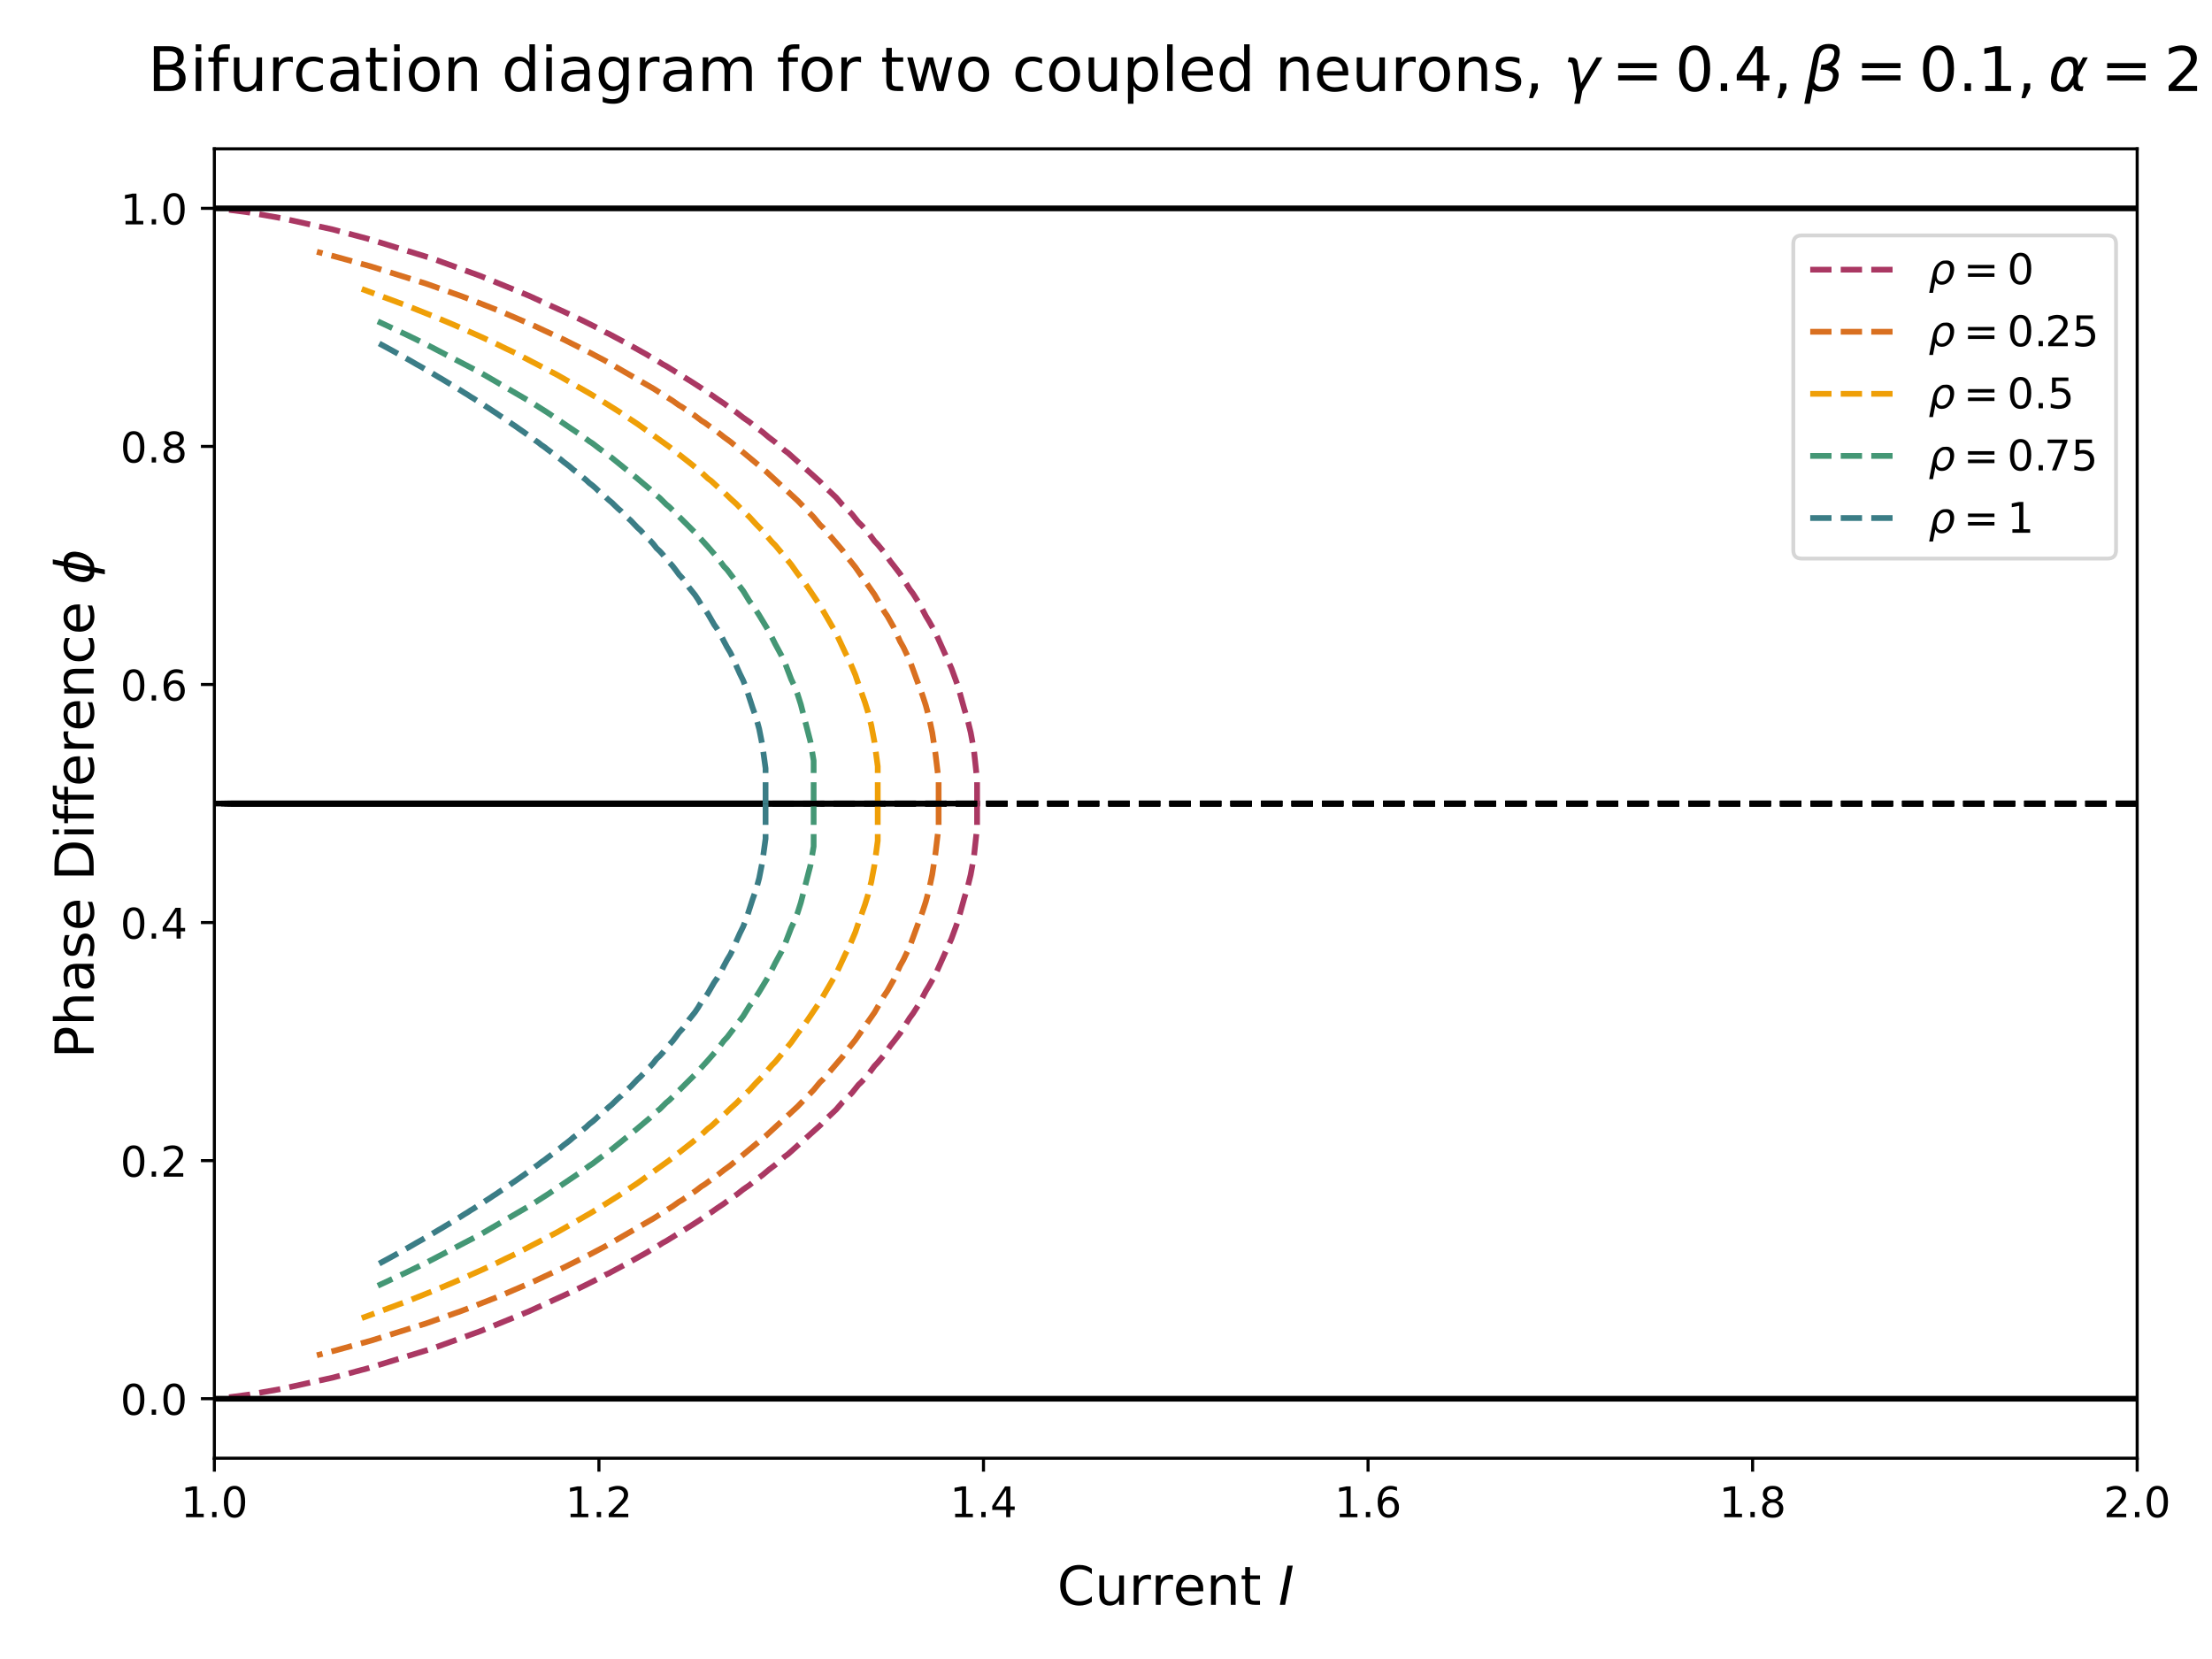 <?xml version="1.0" encoding="utf-8" standalone="no"?>
<!DOCTYPE svg PUBLIC "-//W3C//DTD SVG 1.1//EN"
  "http://www.w3.org/Graphics/SVG/1.1/DTD/svg11.dtd">
<!-- Created with matplotlib (https://matplotlib.org/) -->
<svg height="432pt" version="1.1" viewBox="0 0 576 432" width="576pt" xmlns="http://www.w3.org/2000/svg" xmlns:xlink="http://www.w3.org/1999/xlink">
 <defs>
  <style type="text/css">*{stroke-linecap:butt;stroke-linejoin:round;}</style>
 </defs>
 <g id="figure_1">
  <g id="patch_1">
   <path d="M 0 432 
L 576 432 
L 576 0 
L 0 0 
z
" style="fill:#ffffff;"/>
  </g>
  <g id="axes_1">
   <g id="patch_2">
    <path d="M 55.82 379.72 
L 556.515 379.72 
L 556.515 38.76 
L 55.82 38.76 
z
" style="fill:#ffffff;"/>
   </g>
   <g id="matplotlib.axis_1">
    <g id="xtick_1">
     <g id="line2d_1">
      <defs>
       <path d="M 0 0 
L 0 3.5 
" id="m375730cfbc" style="stroke:#000000;stroke-width:0.8;"/>
      </defs>
      <g>
       <use style="stroke:#000000;stroke-width:0.8;" x="55.82" xlink:href="#m375730cfbc" y="379.72"/>
      </g>
     </g>
     <g id="text_1">
      <!-- 1.0 -->
      <g transform="translate(47.073 395.078)scale(0.11 -0.11)">
       <defs>
        <path d="M 12.406 8.297 
L 28.516 8.297 
L 28.516 63.922 
L 10.984 60.406 
L 10.984 69.391 
L 28.422 72.906 
L 38.281 72.906 
L 38.281 8.297 
L 54.391 8.297 
L 54.391 0 
L 12.406 0 
z
" id="DejaVuSans-49"/>
        <path d="M 10.688 12.406 
L 21 12.406 
L 21 0 
L 10.688 0 
z
" id="DejaVuSans-46"/>
        <path d="M 31.781 66.406 
Q 24.172 66.406 20.328 58.906 
Q 16.5 51.422 16.5 36.375 
Q 16.5 21.391 20.328 13.891 
Q 24.172 6.391 31.781 6.391 
Q 39.453 6.391 43.281 13.891 
Q 47.125 21.391 47.125 36.375 
Q 47.125 51.422 43.281 58.906 
Q 39.453 66.406 31.781 66.406 
z
M 31.781 74.219 
Q 44.047 74.219 50.516 64.516 
Q 56.984 54.828 56.984 36.375 
Q 56.984 17.969 50.516 8.266 
Q 44.047 -1.422 31.781 -1.422 
Q 19.531 -1.422 13.062 8.266 
Q 6.594 17.969 6.594 36.375 
Q 6.594 54.828 13.062 64.516 
Q 19.531 74.219 31.781 74.219 
z
" id="DejaVuSans-48"/>
       </defs>
       <use xlink:href="#DejaVuSans-49"/>
       <use x="63.623" xlink:href="#DejaVuSans-46"/>
       <use x="95.41" xlink:href="#DejaVuSans-48"/>
      </g>
     </g>
    </g>
    <g id="xtick_2">
     <g id="line2d_2">
      <g>
       <use style="stroke:#000000;stroke-width:0.8;" x="155.959" xlink:href="#m375730cfbc" y="379.72"/>
      </g>
     </g>
     <g id="text_2">
      <!-- 1.2 -->
      <g transform="translate(147.212 395.078)scale(0.11 -0.11)">
       <defs>
        <path d="M 19.188 8.297 
L 53.609 8.297 
L 53.609 0 
L 7.328 0 
L 7.328 8.297 
Q 12.938 14.109 22.625 23.891 
Q 32.328 33.688 34.812 36.531 
Q 39.547 41.844 41.422 45.531 
Q 43.312 49.219 43.312 52.781 
Q 43.312 58.594 39.234 62.25 
Q 35.156 65.922 28.609 65.922 
Q 23.969 65.922 18.812 64.312 
Q 13.672 62.703 7.812 59.422 
L 7.812 69.391 
Q 13.766 71.781 18.938 73 
Q 24.125 74.219 28.422 74.219 
Q 39.75 74.219 46.484 68.547 
Q 53.219 62.891 53.219 53.422 
Q 53.219 48.922 51.531 44.891 
Q 49.859 40.875 45.406 35.406 
Q 44.188 33.984 37.641 27.219 
Q 31.109 20.453 19.188 8.297 
z
" id="DejaVuSans-50"/>
       </defs>
       <use xlink:href="#DejaVuSans-49"/>
       <use x="63.623" xlink:href="#DejaVuSans-46"/>
       <use x="95.41" xlink:href="#DejaVuSans-50"/>
      </g>
     </g>
    </g>
    <g id="xtick_3">
     <g id="line2d_3">
      <g>
       <use style="stroke:#000000;stroke-width:0.8;" x="256.098" xlink:href="#m375730cfbc" y="379.72"/>
      </g>
     </g>
     <g id="text_3">
      <!-- 1.4 -->
      <g transform="translate(247.351 395.078)scale(0.11 -0.11)">
       <defs>
        <path d="M 37.797 64.312 
L 12.891 25.391 
L 37.797 25.391 
z
M 35.203 72.906 
L 47.609 72.906 
L 47.609 25.391 
L 58.016 25.391 
L 58.016 17.188 
L 47.609 17.188 
L 47.609 0 
L 37.797 0 
L 37.797 17.188 
L 4.891 17.188 
L 4.891 26.703 
z
" id="DejaVuSans-52"/>
       </defs>
       <use xlink:href="#DejaVuSans-49"/>
       <use x="63.623" xlink:href="#DejaVuSans-46"/>
       <use x="95.41" xlink:href="#DejaVuSans-52"/>
      </g>
     </g>
    </g>
    <g id="xtick_4">
     <g id="line2d_4">
      <g>
       <use style="stroke:#000000;stroke-width:0.8;" x="356.237" xlink:href="#m375730cfbc" y="379.72"/>
      </g>
     </g>
     <g id="text_4">
      <!-- 1.6 -->
      <g transform="translate(347.49 395.078)scale(0.11 -0.11)">
       <defs>
        <path d="M 33.016 40.375 
Q 26.375 40.375 22.484 35.828 
Q 18.609 31.297 18.609 23.391 
Q 18.609 15.531 22.484 10.953 
Q 26.375 6.391 33.016 6.391 
Q 39.656 6.391 43.531 10.953 
Q 47.406 15.531 47.406 23.391 
Q 47.406 31.297 43.531 35.828 
Q 39.656 40.375 33.016 40.375 
z
M 52.594 71.297 
L 52.594 62.312 
Q 48.875 64.062 45.094 64.984 
Q 41.312 65.922 37.594 65.922 
Q 27.828 65.922 22.672 59.328 
Q 17.531 52.734 16.797 39.406 
Q 19.672 43.656 24.016 45.922 
Q 28.375 48.188 33.594 48.188 
Q 44.578 48.188 50.953 41.516 
Q 57.328 34.859 57.328 23.391 
Q 57.328 12.156 50.688 5.359 
Q 44.047 -1.422 33.016 -1.422 
Q 20.359 -1.422 13.672 8.266 
Q 6.984 17.969 6.984 36.375 
Q 6.984 53.656 15.188 63.938 
Q 23.391 74.219 37.203 74.219 
Q 40.922 74.219 44.703 73.484 
Q 48.484 72.75 52.594 71.297 
z
" id="DejaVuSans-54"/>
       </defs>
       <use xlink:href="#DejaVuSans-49"/>
       <use x="63.623" xlink:href="#DejaVuSans-46"/>
       <use x="95.41" xlink:href="#DejaVuSans-54"/>
      </g>
     </g>
    </g>
    <g id="xtick_5">
     <g id="line2d_5">
      <g>
       <use style="stroke:#000000;stroke-width:0.8;" x="456.376" xlink:href="#m375730cfbc" y="379.72"/>
      </g>
     </g>
     <g id="text_5">
      <!-- 1.8 -->
      <g transform="translate(447.629 395.078)scale(0.11 -0.11)">
       <defs>
        <path d="M 31.781 34.625 
Q 24.75 34.625 20.719 30.859 
Q 16.703 27.094 16.703 20.516 
Q 16.703 13.922 20.719 10.156 
Q 24.75 6.391 31.781 6.391 
Q 38.812 6.391 42.859 10.172 
Q 46.922 13.969 46.922 20.516 
Q 46.922 27.094 42.891 30.859 
Q 38.875 34.625 31.781 34.625 
z
M 21.922 38.812 
Q 15.578 40.375 12.031 44.719 
Q 8.5 49.078 8.5 55.328 
Q 8.5 64.062 14.719 69.141 
Q 20.953 74.219 31.781 74.219 
Q 42.672 74.219 48.875 69.141 
Q 55.078 64.062 55.078 55.328 
Q 55.078 49.078 51.531 44.719 
Q 48 40.375 41.703 38.812 
Q 48.828 37.156 52.797 32.312 
Q 56.781 27.484 56.781 20.516 
Q 56.781 9.906 50.312 4.234 
Q 43.844 -1.422 31.781 -1.422 
Q 19.734 -1.422 13.25 4.234 
Q 6.781 9.906 6.781 20.516 
Q 6.781 27.484 10.781 32.312 
Q 14.797 37.156 21.922 38.812 
z
M 18.312 54.391 
Q 18.312 48.734 21.844 45.562 
Q 25.391 42.391 31.781 42.391 
Q 38.141 42.391 41.719 45.562 
Q 45.312 48.734 45.312 54.391 
Q 45.312 60.062 41.719 63.234 
Q 38.141 66.406 31.781 66.406 
Q 25.391 66.406 21.844 63.234 
Q 18.312 60.062 18.312 54.391 
z
" id="DejaVuSans-56"/>
       </defs>
       <use xlink:href="#DejaVuSans-49"/>
       <use x="63.623" xlink:href="#DejaVuSans-46"/>
       <use x="95.41" xlink:href="#DejaVuSans-56"/>
      </g>
     </g>
    </g>
    <g id="xtick_6">
     <g id="line2d_6">
      <g>
       <use style="stroke:#000000;stroke-width:0.8;" x="556.515" xlink:href="#m375730cfbc" y="379.72"/>
      </g>
     </g>
     <g id="text_6">
      <!-- 2.0 -->
      <g transform="translate(547.768 395.078)scale(0.11 -0.11)">
       <use xlink:href="#DejaVuSans-50"/>
       <use x="63.623" xlink:href="#DejaVuSans-46"/>
       <use x="95.41" xlink:href="#DejaVuSans-48"/>
      </g>
     </g>
    </g>
    <g id="text_7">
     <!-- Current $I$ -->
     <g transform="translate(275.298 418.004)scale(0.14 -0.14)">
      <defs>
       <path d="M 64.406 67.281 
L 64.406 56.891 
Q 59.422 61.531 53.781 63.812 
Q 48.141 66.109 41.797 66.109 
Q 29.297 66.109 22.656 58.469 
Q 16.016 50.828 16.016 36.375 
Q 16.016 21.969 22.656 14.328 
Q 29.297 6.688 41.797 6.688 
Q 48.141 6.688 53.781 8.984 
Q 59.422 11.281 64.406 15.922 
L 64.406 5.609 
Q 59.234 2.094 53.438 0.328 
Q 47.656 -1.422 41.219 -1.422 
Q 24.656 -1.422 15.125 8.703 
Q 5.609 18.844 5.609 36.375 
Q 5.609 53.953 15.125 64.078 
Q 24.656 74.219 41.219 74.219 
Q 47.75 74.219 53.531 72.484 
Q 59.328 70.75 64.406 67.281 
z
" id="DejaVuSans-67"/>
       <path d="M 8.5 21.578 
L 8.5 54.688 
L 17.484 54.688 
L 17.484 21.922 
Q 17.484 14.156 20.5 10.266 
Q 23.531 6.391 29.594 6.391 
Q 36.859 6.391 41.078 11.031 
Q 45.312 15.672 45.312 23.688 
L 45.312 54.688 
L 54.297 54.688 
L 54.297 0 
L 45.312 0 
L 45.312 8.406 
Q 42.047 3.422 37.719 1 
Q 33.406 -1.422 27.688 -1.422 
Q 18.266 -1.422 13.375 4.438 
Q 8.5 10.297 8.5 21.578 
z
M 31.109 56 
z
" id="DejaVuSans-117"/>
       <path d="M 41.109 46.297 
Q 39.594 47.172 37.812 47.578 
Q 36.031 48 33.891 48 
Q 26.266 48 22.188 43.047 
Q 18.109 38.094 18.109 28.812 
L 18.109 0 
L 9.078 0 
L 9.078 54.688 
L 18.109 54.688 
L 18.109 46.188 
Q 20.953 51.172 25.484 53.578 
Q 30.031 56 36.531 56 
Q 37.453 56 38.578 55.875 
Q 39.703 55.766 41.062 55.516 
z
" id="DejaVuSans-114"/>
       <path d="M 56.203 29.594 
L 56.203 25.203 
L 14.891 25.203 
Q 15.484 15.922 20.484 11.062 
Q 25.484 6.203 34.422 6.203 
Q 39.594 6.203 44.453 7.469 
Q 49.312 8.734 54.109 11.281 
L 54.109 2.781 
Q 49.266 0.734 44.188 -0.344 
Q 39.109 -1.422 33.891 -1.422 
Q 20.797 -1.422 13.156 6.188 
Q 5.516 13.812 5.516 26.812 
Q 5.516 40.234 12.766 48.109 
Q 20.016 56 32.328 56 
Q 43.359 56 49.781 48.891 
Q 56.203 41.797 56.203 29.594 
z
M 47.219 32.234 
Q 47.125 39.594 43.094 43.984 
Q 39.062 48.391 32.422 48.391 
Q 24.906 48.391 20.391 44.141 
Q 15.875 39.891 15.188 32.172 
z
" id="DejaVuSans-101"/>
       <path d="M 54.891 33.016 
L 54.891 0 
L 45.906 0 
L 45.906 32.719 
Q 45.906 40.484 42.875 44.328 
Q 39.844 48.188 33.797 48.188 
Q 26.516 48.188 22.312 43.547 
Q 18.109 38.922 18.109 30.906 
L 18.109 0 
L 9.078 0 
L 9.078 54.688 
L 18.109 54.688 
L 18.109 46.188 
Q 21.344 51.125 25.703 53.562 
Q 30.078 56 35.797 56 
Q 45.219 56 50.047 50.172 
Q 54.891 44.344 54.891 33.016 
z
" id="DejaVuSans-110"/>
       <path d="M 18.312 70.219 
L 18.312 54.688 
L 36.812 54.688 
L 36.812 47.703 
L 18.312 47.703 
L 18.312 18.016 
Q 18.312 11.328 20.141 9.422 
Q 21.969 7.516 27.594 7.516 
L 36.812 7.516 
L 36.812 0 
L 27.594 0 
Q 17.188 0 13.234 3.875 
Q 9.281 7.766 9.281 18.016 
L 9.281 47.703 
L 2.688 47.703 
L 2.688 54.688 
L 9.281 54.688 
L 9.281 70.219 
z
" id="DejaVuSans-116"/>
       <path id="DejaVuSans-32"/>
       <path d="M 16.891 72.906 
L 26.812 72.906 
L 12.594 0 
L 2.688 0 
z
" id="DejaVuSans-Oblique-73"/>
      </defs>
      <use transform="translate(0 0.781)" xlink:href="#DejaVuSans-67"/>
      <use transform="translate(69.824 0.781)" xlink:href="#DejaVuSans-117"/>
      <use transform="translate(133.203 0.781)" xlink:href="#DejaVuSans-114"/>
      <use transform="translate(174.316 0.781)" xlink:href="#DejaVuSans-114"/>
      <use transform="translate(215.43 0.781)" xlink:href="#DejaVuSans-101"/>
      <use transform="translate(276.953 0.781)" xlink:href="#DejaVuSans-110"/>
      <use transform="translate(340.332 0.781)" xlink:href="#DejaVuSans-116"/>
      <use transform="translate(379.541 0.781)" xlink:href="#DejaVuSans-32"/>
      <use transform="translate(411.328 0.781)" xlink:href="#DejaVuSans-Oblique-73"/>
     </g>
    </g>
   </g>
   <g id="matplotlib.axis_2">
    <g id="ytick_1">
     <g id="line2d_7">
      <defs>
       <path d="M 0 0 
L -3.5 0 
" id="m228b093e95" style="stroke:#000000;stroke-width:0.8;"/>
      </defs>
      <g>
       <use style="stroke:#000000;stroke-width:0.8;" x="55.82" xlink:href="#m228b093e95" y="364.222"/>
      </g>
     </g>
     <g id="text_8">
      <!-- 0.0 -->
      <g transform="translate(31.327 368.401)scale(0.11 -0.11)">
       <use xlink:href="#DejaVuSans-48"/>
       <use x="63.623" xlink:href="#DejaVuSans-46"/>
       <use x="95.41" xlink:href="#DejaVuSans-48"/>
      </g>
     </g>
    </g>
    <g id="ytick_2">
     <g id="line2d_8">
      <g>
       <use style="stroke:#000000;stroke-width:0.8;" x="55.82" xlink:href="#m228b093e95" y="302.229"/>
      </g>
     </g>
     <g id="text_9">
      <!-- 0.2 -->
      <g transform="translate(31.327 306.408)scale(0.11 -0.11)">
       <use xlink:href="#DejaVuSans-48"/>
       <use x="63.623" xlink:href="#DejaVuSans-46"/>
       <use x="95.41" xlink:href="#DejaVuSans-50"/>
      </g>
     </g>
    </g>
    <g id="ytick_3">
     <g id="line2d_9">
      <g>
       <use style="stroke:#000000;stroke-width:0.8;" x="55.82" xlink:href="#m228b093e95" y="240.236"/>
      </g>
     </g>
     <g id="text_10">
      <!-- 0.4 -->
      <g transform="translate(31.327 244.416)scale(0.11 -0.11)">
       <use xlink:href="#DejaVuSans-48"/>
       <use x="63.623" xlink:href="#DejaVuSans-46"/>
       <use x="95.41" xlink:href="#DejaVuSans-52"/>
      </g>
     </g>
    </g>
    <g id="ytick_4">
     <g id="line2d_10">
      <g>
       <use style="stroke:#000000;stroke-width:0.8;" x="55.82" xlink:href="#m228b093e95" y="178.244"/>
      </g>
     </g>
     <g id="text_11">
      <!-- 0.6 -->
      <g transform="translate(31.327 182.423)scale(0.11 -0.11)">
       <use xlink:href="#DejaVuSans-48"/>
       <use x="63.623" xlink:href="#DejaVuSans-46"/>
       <use x="95.41" xlink:href="#DejaVuSans-54"/>
      </g>
     </g>
    </g>
    <g id="ytick_5">
     <g id="line2d_11">
      <g>
       <use style="stroke:#000000;stroke-width:0.8;" x="55.82" xlink:href="#m228b093e95" y="116.251"/>
      </g>
     </g>
     <g id="text_12">
      <!-- 0.8 -->
      <g transform="translate(31.327 120.43)scale(0.11 -0.11)">
       <use xlink:href="#DejaVuSans-48"/>
       <use x="63.623" xlink:href="#DejaVuSans-46"/>
       <use x="95.41" xlink:href="#DejaVuSans-56"/>
      </g>
     </g>
    </g>
    <g id="ytick_6">
     <g id="line2d_12">
      <g>
       <use style="stroke:#000000;stroke-width:0.8;" x="55.82" xlink:href="#m228b093e95" y="54.258"/>
      </g>
     </g>
     <g id="text_13">
      <!-- 1.0 -->
      <g transform="translate(31.327 58.437)scale(0.11 -0.11)">
       <use xlink:href="#DejaVuSans-49"/>
       <use x="63.623" xlink:href="#DejaVuSans-46"/>
       <use x="95.41" xlink:href="#DejaVuSans-48"/>
      </g>
     </g>
    </g>
    <g id="text_14">
     <!-- Phase Difference $\phi$ -->
     <g transform="translate(24.387 275.6)rotate(-90)scale(0.14 -0.14)">
      <defs>
       <path d="M 19.672 64.797 
L 19.672 37.406 
L 32.078 37.406 
Q 38.969 37.406 42.719 40.969 
Q 46.484 44.531 46.484 51.125 
Q 46.484 57.672 42.719 61.234 
Q 38.969 64.797 32.078 64.797 
z
M 9.812 72.906 
L 32.078 72.906 
Q 44.344 72.906 50.609 67.359 
Q 56.891 61.812 56.891 51.125 
Q 56.891 40.328 50.609 34.812 
Q 44.344 29.297 32.078 29.297 
L 19.672 29.297 
L 19.672 0 
L 9.812 0 
z
" id="DejaVuSans-80"/>
       <path d="M 54.891 33.016 
L 54.891 0 
L 45.906 0 
L 45.906 32.719 
Q 45.906 40.484 42.875 44.328 
Q 39.844 48.188 33.797 48.188 
Q 26.516 48.188 22.312 43.547 
Q 18.109 38.922 18.109 30.906 
L 18.109 0 
L 9.078 0 
L 9.078 75.984 
L 18.109 75.984 
L 18.109 46.188 
Q 21.344 51.125 25.703 53.562 
Q 30.078 56 35.797 56 
Q 45.219 56 50.047 50.172 
Q 54.891 44.344 54.891 33.016 
z
" id="DejaVuSans-104"/>
       <path d="M 34.281 27.484 
Q 23.391 27.484 19.188 25 
Q 14.984 22.516 14.984 16.5 
Q 14.984 11.719 18.141 8.906 
Q 21.297 6.109 26.703 6.109 
Q 34.188 6.109 38.703 11.406 
Q 43.219 16.703 43.219 25.484 
L 43.219 27.484 
z
M 52.203 31.203 
L 52.203 0 
L 43.219 0 
L 43.219 8.297 
Q 40.141 3.328 35.547 0.953 
Q 30.953 -1.422 24.312 -1.422 
Q 15.922 -1.422 10.953 3.297 
Q 6 8.016 6 15.922 
Q 6 25.141 12.172 29.828 
Q 18.359 34.516 30.609 34.516 
L 43.219 34.516 
L 43.219 35.406 
Q 43.219 41.609 39.141 45 
Q 35.062 48.391 27.688 48.391 
Q 23 48.391 18.547 47.266 
Q 14.109 46.141 10.016 43.891 
L 10.016 52.203 
Q 14.938 54.109 19.578 55.047 
Q 24.219 56 28.609 56 
Q 40.484 56 46.344 49.844 
Q 52.203 43.703 52.203 31.203 
z
" id="DejaVuSans-97"/>
       <path d="M 44.281 53.078 
L 44.281 44.578 
Q 40.484 46.531 36.375 47.5 
Q 32.281 48.484 27.875 48.484 
Q 21.188 48.484 17.844 46.438 
Q 14.5 44.391 14.5 40.281 
Q 14.5 37.156 16.891 35.375 
Q 19.281 33.594 26.516 31.984 
L 29.594 31.297 
Q 39.156 29.25 43.188 25.516 
Q 47.219 21.781 47.219 15.094 
Q 47.219 7.469 41.188 3.016 
Q 35.156 -1.422 24.609 -1.422 
Q 20.219 -1.422 15.453 -0.562 
Q 10.688 0.297 5.422 2 
L 5.422 11.281 
Q 10.406 8.688 15.234 7.391 
Q 20.062 6.109 24.812 6.109 
Q 31.156 6.109 34.562 8.281 
Q 37.984 10.453 37.984 14.406 
Q 37.984 18.062 35.516 20.016 
Q 33.062 21.969 24.703 23.781 
L 21.578 24.516 
Q 13.234 26.266 9.516 29.906 
Q 5.812 33.547 5.812 39.891 
Q 5.812 47.609 11.281 51.797 
Q 16.75 56 26.812 56 
Q 31.781 56 36.172 55.266 
Q 40.578 54.547 44.281 53.078 
z
" id="DejaVuSans-115"/>
       <path d="M 19.672 64.797 
L 19.672 8.109 
L 31.594 8.109 
Q 46.688 8.109 53.688 14.938 
Q 60.688 21.781 60.688 36.531 
Q 60.688 51.172 53.688 57.984 
Q 46.688 64.797 31.594 64.797 
z
M 9.812 72.906 
L 30.078 72.906 
Q 51.266 72.906 61.172 64.094 
Q 71.094 55.281 71.094 36.531 
Q 71.094 17.672 61.125 8.828 
Q 51.172 0 30.078 0 
L 9.812 0 
z
" id="DejaVuSans-68"/>
       <path d="M 9.422 54.688 
L 18.406 54.688 
L 18.406 0 
L 9.422 0 
z
M 9.422 75.984 
L 18.406 75.984 
L 18.406 64.594 
L 9.422 64.594 
z
" id="DejaVuSans-105"/>
       <path d="M 37.109 75.984 
L 37.109 68.5 
L 28.516 68.5 
Q 23.688 68.5 21.797 66.547 
Q 19.922 64.594 19.922 59.516 
L 19.922 54.688 
L 34.719 54.688 
L 34.719 47.703 
L 19.922 47.703 
L 19.922 0 
L 10.891 0 
L 10.891 47.703 
L 2.297 47.703 
L 2.297 54.688 
L 10.891 54.688 
L 10.891 58.5 
Q 10.891 67.625 15.141 71.797 
Q 19.391 75.984 28.609 75.984 
z
" id="DejaVuSans-102"/>
       <path d="M 48.781 52.594 
L 48.781 44.188 
Q 44.969 46.297 41.141 47.344 
Q 37.312 48.391 33.406 48.391 
Q 24.656 48.391 19.812 42.844 
Q 14.984 37.312 14.984 27.297 
Q 14.984 17.281 19.812 11.734 
Q 24.656 6.203 33.406 6.203 
Q 37.312 6.203 41.141 7.25 
Q 44.969 8.297 48.781 10.406 
L 48.781 2.094 
Q 45.016 0.344 40.984 -0.531 
Q 36.969 -1.422 32.422 -1.422 
Q 20.062 -1.422 12.781 6.344 
Q 5.516 14.109 5.516 27.297 
Q 5.516 40.672 12.859 48.328 
Q 20.219 56 33.016 56 
Q 37.156 56 41.109 55.141 
Q 45.062 54.297 48.781 52.594 
z
" id="DejaVuSans-99"/>
       <path d="M 46.734 75.984 
L 42.781 55.812 
Q 52.547 55.812 57.562 48.344 
Q 62.75 40.719 60.156 27.297 
Q 57.516 13.875 49.359 6.25 
Q 41.453 -1.219 31.688 -1.219 
L 27.875 -20.797 
L 18.953 -20.797 
L 22.75 -1.219 
Q 13.031 -1.219 7.953 6.25 
Q 2.781 13.875 5.422 27.297 
Q 8.016 40.719 16.156 48.344 
Q 24.125 55.812 33.844 55.812 
L 37.797 75.984 
z
M 33.25 6.781 
Q 38.766 6.781 43.5 11.812 
Q 48.688 17.438 50.688 27.297 
Q 52.641 37.062 49.516 42.781 
Q 46.734 47.797 41.219 47.797 
z
M 24.312 6.781 
L 32.281 47.797 
Q 26.812 47.797 22.078 42.781 
Q 16.75 37.062 14.891 27.297 
Q 13.031 17.438 16.062 11.812 
Q 18.797 6.781 24.312 6.781 
z
" id="DejaVuSans-Oblique-981"/>
      </defs>
      <use transform="translate(0 0.016)" xlink:href="#DejaVuSans-80"/>
      <use transform="translate(60.303 0.016)" xlink:href="#DejaVuSans-104"/>
      <use transform="translate(123.682 0.016)" xlink:href="#DejaVuSans-97"/>
      <use transform="translate(184.961 0.016)" xlink:href="#DejaVuSans-115"/>
      <use transform="translate(237.061 0.016)" xlink:href="#DejaVuSans-101"/>
      <use transform="translate(298.584 0.016)" xlink:href="#DejaVuSans-32"/>
      <use transform="translate(330.371 0.016)" xlink:href="#DejaVuSans-68"/>
      <use transform="translate(407.373 0.016)" xlink:href="#DejaVuSans-105"/>
      <use transform="translate(435.156 0.016)" xlink:href="#DejaVuSans-102"/>
      <use transform="translate(470.361 0.016)" xlink:href="#DejaVuSans-102"/>
      <use transform="translate(505.566 0.016)" xlink:href="#DejaVuSans-101"/>
      <use transform="translate(567.09 0.016)" xlink:href="#DejaVuSans-114"/>
      <use transform="translate(608.203 0.016)" xlink:href="#DejaVuSans-101"/>
      <use transform="translate(669.727 0.016)" xlink:href="#DejaVuSans-110"/>
      <use transform="translate(733.105 0.016)" xlink:href="#DejaVuSans-99"/>
      <use transform="translate(788.086 0.016)" xlink:href="#DejaVuSans-101"/>
      <use transform="translate(849.609 0.016)" xlink:href="#DejaVuSans-32"/>
      <use transform="translate(881.396 0.016)" xlink:href="#DejaVuSans-Oblique-981"/>
     </g>
    </g>
   </g>
   <g id="line2d_13">
    <path clip-path="url(#pfce9853cd1)" d="M 556.515 209.24 
L 255.947 209.24 
L 255.947 209.24 
" style="fill:none;stroke:#000000;stroke-dasharray:5.55,2.4;stroke-dashoffset:0;stroke-width:1.5;"/>
   </g>
   <g id="line2d_14">
    <path clip-path="url(#pfce9853cd1)" d="M 254.429 209.24 
L 59.158 209.24 
L 59.158 209.24 
" style="fill:none;stroke:#000000;stroke-linecap:square;stroke-width:1.5;"/>
   </g>
   <g id="line2d_15">
    <path clip-path="url(#pfce9853cd1)" d="M 254.429 209.24 
L 254.429 202.989 
L 253.595 195.219 
L 252.76 190.694 
L 251.926 187.312 
L 251.091 184.6 
L 249.422 178.576 
L 247.753 174.013 
L 243.581 164.716 
L 241.912 161.77 
L 241.077 160.4 
L 239.408 157.189 
L 237.739 154.56 
L 236.905 153.443 
L 234.401 149.458 
L 232.732 147.287 
L 231.898 146.238 
L 230.229 143.803 
L 228.56 141.794 
L 227.725 140.917 
L 226.056 138.664 
L 224.387 136.802 
L 223.553 136.013 
L 221.884 133.93 
L 220.215 132.21 
L 219.38 131.459 
L 217.711 129.531 
L 216.042 127.951 
L 215.208 127.189 
L 213.539 125.418 
L 205.194 117.938 
L 204.36 117.335 
L 201.856 115.141 
L 200.187 113.872 
L 198.518 112.467 
L 196.849 111.265 
L 195.18 109.9 
L 193.511 108.745 
L 191.842 107.432 
L 190.173 106.305 
L 188.504 105.057 
L 186.835 103.943 
L 185.166 102.772 
L 184.332 102.304 
L 182.663 101.079 
L 180.159 99.456 
L 173.483 95.321 
L 172.649 94.883 
L 170.98 93.819 
L 170.145 93.41 
L 168.476 92.36 
L 166.807 91.43 
L 163.469 89.551 
L 161.8 88.665 
L 158.462 86.878 
L 157.628 86.517 
L 155.959 85.594 
L 152.621 83.922 
L 149.283 82.289 
L 137.6 76.954 
L 125.083 71.852 
L 112.565 67.323 
L 95.876 62.2 
L 86.696 59.762 
L 73.344 56.821 
L 64.999 55.351 
L 59.158 54.575 
L 59.158 54.575 
" style="fill:none;stroke:#aa3863;stroke-dasharray:5.55,2.4;stroke-dashoffset:0;stroke-width:1.5;"/>
   </g>
   <g id="line2d_16">
    <path clip-path="url(#pfce9853cd1)" d="M 254.429 209.24 
L 254.429 215.491 
L 253.595 223.261 
L 252.76 227.786 
L 251.926 231.168 
L 251.091 233.88 
L 249.422 239.904 
L 247.753 244.467 
L 243.581 253.764 
L 241.912 256.71 
L 241.077 258.08 
L 239.408 261.291 
L 237.739 263.92 
L 236.905 265.037 
L 234.401 269.022 
L 232.732 271.193 
L 231.898 272.242 
L 230.229 274.677 
L 228.56 276.686 
L 227.725 277.563 
L 226.056 279.816 
L 224.387 281.678 
L 223.553 282.467 
L 221.884 284.55 
L 220.215 286.27 
L 219.38 287.021 
L 217.711 288.949 
L 216.042 290.529 
L 215.208 291.291 
L 213.539 293.062 
L 205.194 300.542 
L 204.36 301.145 
L 201.856 303.339 
L 200.187 304.608 
L 198.518 306.013 
L 196.849 307.215 
L 195.18 308.58 
L 193.511 309.735 
L 191.842 311.048 
L 190.173 312.175 
L 188.504 313.423 
L 186.835 314.537 
L 185.166 315.708 
L 184.332 316.176 
L 182.663 317.401 
L 180.159 319.024 
L 173.483 323.159 
L 172.649 323.597 
L 170.98 324.661 
L 170.145 325.07 
L 168.476 326.12 
L 166.807 327.05 
L 163.469 328.929 
L 161.8 329.815 
L 158.462 331.602 
L 157.628 331.963 
L 155.959 332.886 
L 152.621 334.558 
L 149.283 336.191 
L 137.6 341.526 
L 125.083 346.628 
L 112.565 351.157 
L 95.876 356.28 
L 86.696 358.718 
L 73.344 361.659 
L 64.999 363.129 
L 59.158 363.905 
L 59.158 363.905 
" style="fill:none;stroke:#aa3863;stroke-dasharray:5.55,2.4;stroke-dashoffset:0;stroke-width:1.5;"/>
   </g>
   <g id="line2d_17">
    <path clip-path="url(#pfce9853cd1)" d="M 556.515 209.24 
L 245.983 209.24 
L 245.983 209.24 
" style="fill:none;stroke:#000000;stroke-dasharray:5.55,2.4;stroke-dashoffset:0;stroke-width:1.5;"/>
   </g>
   <g id="line2d_18">
    <path clip-path="url(#pfce9853cd1)" d="M 244.415 209.24 
L 56.655 209.24 
L 56.655 209.24 
" style="fill:none;stroke:#000000;stroke-linecap:square;stroke-width:1.5;"/>
   </g>
   <g id="line2d_19">
    <path clip-path="url(#pfce9853cd1)" d="M 244.415 209.24 
L 244.415 203.142 
L 243.581 196.17 
L 242.746 190.738 
L 241.912 186.813 
L 241.077 183.697 
L 240.243 181.123 
L 238.574 176.603 
L 236.905 172.034 
L 235.236 168.526 
L 234.401 167.059 
L 232.732 163.372 
L 231.063 160.432 
L 230.229 159.204 
L 227.725 154.842 
L 222.718 147.662 
L 221.049 145.59 
L 219.38 143.299 
L 214.373 137.461 
L 213.539 136.682 
L 211.87 134.66 
L 207.697 130.351 
L 199.353 122.645 
L 190.173 115.009 
L 188.504 113.799 
L 186.835 112.481 
L 185.166 111.287 
L 183.497 110.062 
L 182.663 109.549 
L 180.994 108.274 
L 179.325 107.177 
L 177.656 106.018 
L 176.821 105.537 
L 175.152 104.351 
L 173.483 103.303 
L 170.145 101.179 
L 157.628 93.956 
L 153.456 91.758 
L 146.78 88.407 
L 141.773 86.092 
L 139.269 84.913 
L 130.09 80.973 
L 123.414 78.353 
L 120.076 77.087 
L 110.896 73.845 
L 96.71 69.414 
L 87.531 66.873 
L 82.524 65.571 
L 82.524 65.571 
" style="fill:none;stroke:#d97020;stroke-dasharray:5.55,2.4;stroke-dashoffset:0;stroke-width:1.5;"/>
   </g>
   <g id="line2d_20">
    <path clip-path="url(#pfce9853cd1)" d="M 244.415 209.24 
L 244.415 215.338 
L 243.581 222.31 
L 242.746 227.742 
L 241.912 231.667 
L 241.077 234.783 
L 240.243 237.357 
L 238.574 241.877 
L 236.905 246.446 
L 235.236 249.954 
L 234.401 251.421 
L 232.732 255.108 
L 231.063 258.048 
L 230.229 259.276 
L 227.725 263.638 
L 222.718 270.817 
L 221.049 272.89 
L 219.38 275.181 
L 214.373 281.019 
L 213.539 281.798 
L 211.87 283.82 
L 207.697 288.129 
L 199.353 295.835 
L 190.173 303.471 
L 188.504 304.681 
L 186.835 305.999 
L 185.166 307.193 
L 183.497 308.418 
L 182.663 308.931 
L 180.994 310.206 
L 179.325 311.303 
L 177.656 312.462 
L 176.821 312.943 
L 175.152 314.129 
L 173.483 315.177 
L 170.145 317.301 
L 157.628 324.524 
L 153.456 326.722 
L 146.78 330.073 
L 141.773 332.388 
L 139.269 333.567 
L 130.09 337.507 
L 123.414 340.127 
L 120.076 341.393 
L 110.896 344.635 
L 96.71 349.066 
L 87.531 351.607 
L 82.524 352.909 
L 82.524 352.909 
" style="fill:none;stroke:#d97020;stroke-dasharray:5.55,2.4;stroke-dashoffset:0;stroke-width:1.5;"/>
   </g>
   <g id="line2d_21">
    <path clip-path="url(#pfce9853cd1)" d="M 556.515 209.24 
L 230.208 209.24 
L 230.208 209.24 
" style="fill:none;stroke:#000000;stroke-dasharray:5.55,2.4;stroke-dashoffset:0;stroke-width:1.5;"/>
   </g>
   <g id="line2d_22">
    <path clip-path="url(#pfce9853cd1)" d="M 228.56 209.24 
L 58.323 209.24 
L 58.323 209.24 
" style="fill:none;stroke:#000000;stroke-linecap:square;stroke-width:1.5;"/>
   </g>
   <g id="line2d_23">
    <path clip-path="url(#pfce9853cd1)" d="M 228.56 209.24 
L 228.56 199.554 
L 227.725 193.325 
L 226.891 188.905 
L 226.056 185.559 
L 225.222 182.877 
L 223.553 178.183 
L 222.718 175.715 
L 221.049 171.779 
L 220.215 170.214 
L 217.711 164.864 
L 213.539 157.691 
L 211.035 153.957 
L 209.366 151.507 
L 207.697 149.366 
L 206.029 147.016 
L 203.525 143.964 
L 201.856 141.957 
L 201.022 141.13 
L 198.518 138.177 
L 196.849 136.471 
L 195.18 134.643 
L 193.511 133.046 
L 191.842 131.319 
L 190.173 129.796 
L 188.504 128.177 
L 187.67 127.513 
L 185.166 125.202 
L 184.332 124.587 
L 182.663 123.025 
L 180.159 120.956 
L 174.318 116.372 
L 165.973 110.376 
L 164.304 109.275 
L 160.966 107.049 
L 159.297 105.998 
L 155.959 103.908 
L 153.456 102.408 
L 145.111 97.624 
L 134.262 91.966 
L 131.759 90.781 
L 129.255 89.547 
L 125.083 87.627 
L 118.407 84.681 
L 113.4 82.571 
L 105.889 79.576 
L 94.207 75.249 
L 94.207 75.249 
" style="fill:none;stroke:#ef9f07;stroke-dasharray:5.55,2.4;stroke-dashoffset:0;stroke-width:1.5;"/>
   </g>
   <g id="line2d_24">
    <path clip-path="url(#pfce9853cd1)" d="M 228.56 209.24 
L 228.56 218.926 
L 227.725 225.155 
L 226.891 229.575 
L 226.056 232.921 
L 225.222 235.603 
L 223.553 240.297 
L 222.718 242.765 
L 221.049 246.701 
L 220.215 248.266 
L 217.711 253.616 
L 213.539 260.789 
L 211.035 264.523 
L 209.366 266.973 
L 207.697 269.114 
L 206.029 271.464 
L 203.525 274.516 
L 201.856 276.523 
L 201.022 277.35 
L 198.518 280.303 
L 196.849 282.009 
L 195.18 283.837 
L 193.511 285.434 
L 191.842 287.161 
L 190.173 288.684 
L 188.504 290.303 
L 187.67 290.967 
L 185.166 293.278 
L 184.332 293.893 
L 182.663 295.455 
L 180.159 297.524 
L 174.318 302.108 
L 165.973 308.104 
L 164.304 309.205 
L 160.966 311.431 
L 159.297 312.482 
L 155.959 314.572 
L 153.456 316.072 
L 145.111 320.856 
L 134.262 326.514 
L 131.759 327.699 
L 129.255 328.933 
L 125.083 330.853 
L 118.407 333.799 
L 113.4 335.909 
L 105.889 338.904 
L 94.207 343.231 
L 94.207 343.231 
" style="fill:none;stroke:#ef9f07;stroke-dasharray:5.55,2.4;stroke-dashoffset:0;stroke-width:1.5;"/>
   </g>
   <g id="line2d_25">
    <path clip-path="url(#pfce9853cd1)" d="M 556.515 209.24 
L 213.602 209.24 
L 213.602 209.24 
" style="fill:none;stroke:#000000;stroke-dasharray:5.55,2.4;stroke-dashoffset:0;stroke-width:1.5;"/>
   </g>
   <g id="line2d_26">
    <path clip-path="url(#pfce9853cd1)" d="M 211.87 209.24 
L 59.992 209.24 
L 59.992 209.24 
" style="fill:none;stroke:#000000;stroke-linecap:square;stroke-width:1.5;"/>
   </g>
   <g id="line2d_27">
    <path clip-path="url(#pfce9853cd1)" d="M 211.87 209.24 
L 211.87 198.066 
L 211.035 193.134 
L 208.532 183.426 
L 207.697 180.798 
L 206.863 178.65 
L 206.029 176.888 
L 204.36 172.522 
L 203.525 170.757 
L 201.856 167.675 
L 200.187 164.331 
L 197.684 160.182 
L 196.015 157.587 
L 195.18 156.566 
L 193.511 153.851 
L 189.339 148.365 
L 188.504 147.486 
L 186.835 145.237 
L 184.332 142.356 
L 180.994 138.685 
L 174.318 132.03 
L 173.483 131.348 
L 171.814 129.683 
L 170.98 129.021 
L 169.311 127.434 
L 167.642 126.034 
L 165.973 124.614 
L 159.297 119.193 
L 155.959 116.731 
L 154.29 115.447 
L 153.456 114.91 
L 151.787 113.665 
L 142.607 107.464 
L 138.435 104.809 
L 125.083 97.019 
L 110.896 89.632 
L 105.889 87.183 
L 98.379 83.678 
L 98.379 83.678 
" style="fill:none;stroke:#449775;stroke-dasharray:5.55,2.4;stroke-dashoffset:0;stroke-width:1.5;"/>
   </g>
   <g id="line2d_28">
    <path clip-path="url(#pfce9853cd1)" d="M 211.87 209.24 
L 211.87 220.414 
L 211.035 225.346 
L 208.532 235.054 
L 207.697 237.682 
L 206.863 239.83 
L 206.029 241.592 
L 204.36 245.958 
L 203.525 247.723 
L 201.856 250.805 
L 200.187 254.149 
L 197.684 258.298 
L 196.015 260.893 
L 195.18 261.914 
L 193.511 264.629 
L 189.339 270.115 
L 188.504 270.994 
L 186.835 273.243 
L 184.332 276.124 
L 180.994 279.795 
L 174.318 286.45 
L 173.483 287.132 
L 171.814 288.797 
L 170.98 289.459 
L 169.311 291.046 
L 167.642 292.446 
L 165.973 293.866 
L 159.297 299.287 
L 155.959 301.749 
L 154.29 303.033 
L 153.456 303.57 
L 151.787 304.815 
L 142.607 311.016 
L 138.435 313.671 
L 125.083 321.461 
L 110.896 328.848 
L 105.889 331.297 
L 98.379 334.802 
L 98.379 334.802 
" style="fill:none;stroke:#449775;stroke-dasharray:5.55,2.4;stroke-dashoffset:0;stroke-width:1.5;"/>
   </g>
   <g id="line2d_29">
    <path clip-path="url(#pfce9853cd1)" d="M 556.515 209.24 
L 201.147 209.24 
L 201.147 209.24 
" style="fill:none;stroke:#000000;stroke-dasharray:5.55,2.4;stroke-dashoffset:0;stroke-width:1.5;"/>
   </g>
   <g id="line2d_30">
    <path clip-path="url(#pfce9853cd1)" d="M 199.353 209.24 
L 60.827 209.24 
L 60.827 209.24 
" style="fill:none;stroke:#000000;stroke-linecap:square;stroke-width:1.5;"/>
   </g>
   <g id="line2d_31">
    <path clip-path="url(#pfce9853cd1)" d="M 199.353 209.24 
L 199.353 200.095 
L 198.518 194.023 
L 197.684 189.795 
L 196.849 186.738 
L 196.015 184.418 
L 195.18 181.848 
L 194.346 179.262 
L 193.511 177.168 
L 192.677 175.476 
L 191.842 173.626 
L 191.008 171.607 
L 190.173 169.925 
L 189.339 168.541 
L 188.504 166.983 
L 187.67 165.297 
L 186.835 163.879 
L 186.001 162.704 
L 185.166 161.265 
L 184.332 159.821 
L 183.497 158.603 
L 182.663 157.597 
L 181.828 156.184 
L 180.994 154.937 
L 180.159 153.889 
L 179.325 152.85 
L 178.49 151.588 
L 177.656 150.514 
L 176.821 149.619 
L 175.987 148.477 
L 175.152 147.39 
L 174.318 146.474 
L 173.483 145.549 
L 172.649 144.46 
L 171.814 143.536 
L 170.98 142.763 
L 170.145 141.684 
L 169.311 140.763 
L 168.476 139.995 
L 167.642 139.034 
L 166.807 138.126 
L 165.973 137.364 
L 165.138 136.488 
L 164.304 135.602 
L 163.469 134.858 
L 162.635 134.032 
L 161.8 133.177 
L 160.966 132.458 
L 160.131 131.658 
L 159.297 130.84 
L 158.462 130.155 
L 157.628 129.36 
L 156.794 128.586 
L 155.959 127.943 
L 155.124 127.135 
L 154.29 126.412 
L 153.456 125.777 
L 152.621 124.984 
L 151.787 124.318 
L 150.952 123.636 
L 150.118 122.909 
L 149.283 122.304 
L 148.449 121.57 
L 147.614 120.912 
L 146.78 120.285 
L 145.945 119.583 
L 145.111 119 
L 144.276 118.302 
L 143.442 117.681 
L 142.607 117.06 
L 141.773 116.408 
L 140.938 115.846 
L 140.104 115.171 
L 139.269 114.611 
L 138.435 113.962 
L 137.6 113.384 
L 136.766 112.776 
L 135.931 112.186 
L 135.097 111.609 
L 134.262 111.013 
L 133.428 110.458 
L 132.593 109.861 
L 131.759 109.32 
L 130.924 108.728 
L 130.09 108.194 
L 129.255 107.612 
L 128.421 107.081 
L 127.586 106.514 
L 126.752 105.98 
L 125.917 105.432 
L 125.083 104.894 
L 124.248 104.37 
L 123.414 103.823 
L 122.579 103.328 
L 121.745 102.77 
L 120.91 102.273 
L 120.076 101.739 
L 119.241 101.225 
L 118.407 100.731 
L 117.572 100.2 
L 116.738 99.711 
L 115.903 99.204 
L 115.069 98.695 
L 114.234 98.218 
L 113.4 97.712 
L 112.565 97.214 
L 111.731 96.74 
L 110.896 96.251 
L 110.062 95.757 
L 109.227 95.282 
L 108.393 94.822 
L 107.558 94.328 
L 106.724 93.849 
L 105.889 93.381 
L 105.055 92.923 
L 104.221 92.453 
L 103.386 91.98 
L 102.552 91.514 
L 101.717 91.054 
L 100.883 90.598 
L 100.048 90.145 
L 99.214 89.694 
L 98.379 89.242 
" style="fill:none;stroke:#3b7d86;stroke-dasharray:5.55,2.4;stroke-dashoffset:0;stroke-width:1.5;"/>
   </g>
   <g id="line2d_32">
    <path clip-path="url(#pfce9853cd1)" d="M 199.353 209.24 
L 199.353 218.385 
L 198.518 224.457 
L 197.684 228.685 
L 196.849 231.742 
L 196.015 234.062 
L 195.18 236.632 
L 194.346 239.218 
L 193.511 241.312 
L 192.677 243.004 
L 191.842 244.854 
L 191.008 246.873 
L 190.173 248.555 
L 189.339 249.939 
L 188.504 251.497 
L 187.67 253.183 
L 186.835 254.601 
L 186.001 255.776 
L 185.166 257.215 
L 184.332 258.659 
L 183.497 259.877 
L 182.663 260.883 
L 181.828 262.296 
L 180.994 263.543 
L 180.159 264.591 
L 179.325 265.63 
L 178.49 266.892 
L 177.656 267.966 
L 176.821 268.861 
L 175.987 270.003 
L 175.152 271.09 
L 174.318 272.006 
L 173.483 272.931 
L 172.649 274.02 
L 171.814 274.944 
L 170.98 275.717 
L 170.145 276.796 
L 169.311 277.717 
L 168.476 278.485 
L 167.642 279.446 
L 166.807 280.354 
L 165.973 281.116 
L 165.138 281.992 
L 164.304 282.878 
L 163.469 283.622 
L 162.635 284.448 
L 161.8 285.303 
L 160.966 286.022 
L 160.131 286.822 
L 159.297 287.64 
L 158.462 288.325 
L 157.628 289.12 
L 156.794 289.894 
L 155.959 290.537 
L 155.124 291.345 
L 154.29 292.068 
L 153.456 292.703 
L 152.621 293.496 
L 151.787 294.162 
L 150.952 294.844 
L 150.118 295.571 
L 149.283 296.176 
L 148.449 296.91 
L 147.614 297.568 
L 146.78 298.195 
L 145.945 298.897 
L 145.111 299.48 
L 144.276 300.178 
L 143.442 300.799 
L 142.607 301.42 
L 141.773 302.072 
L 140.938 302.634 
L 140.104 303.309 
L 139.269 303.869 
L 138.435 304.518 
L 137.6 305.096 
L 136.766 305.704 
L 135.931 306.294 
L 135.097 306.871 
L 134.262 307.467 
L 133.428 308.022 
L 132.593 308.619 
L 131.759 309.16 
L 130.924 309.752 
L 130.09 310.286 
L 129.255 310.868 
L 128.421 311.399 
L 127.586 311.966 
L 126.752 312.5 
L 125.917 313.048 
L 125.083 313.586 
L 124.248 314.11 
L 123.414 314.657 
L 122.579 315.152 
L 121.745 315.71 
L 120.91 316.207 
L 120.076 316.741 
L 119.241 317.255 
L 118.407 317.749 
L 117.572 318.28 
L 116.738 318.769 
L 115.903 319.276 
L 115.069 319.785 
L 114.234 320.262 
L 113.4 320.768 
L 112.565 321.266 
L 111.731 321.74 
L 110.896 322.229 
L 110.062 322.723 
L 109.227 323.198 
L 108.393 323.658 
L 107.558 324.152 
L 106.724 324.631 
L 105.889 325.099 
L 105.055 325.557 
L 104.221 326.027 
L 103.386 326.5 
L 102.552 326.966 
L 101.717 327.426 
L 100.883 327.882 
L 100.048 328.335 
L 99.214 328.786 
L 98.379 329.238 
" style="fill:none;stroke:#3b7d86;stroke-dasharray:5.55,2.4;stroke-dashoffset:0;stroke-width:1.5;"/>
   </g>
   <g id="line2d_33">
    <path clip-path="url(#pfce9853cd1)" d="M 556.515 364.222 
L 546.501 364.222 
L 541.494 364.222 
L 536.487 364.222 
L 531.48 364.222 
L 526.473 364.222 
L 521.466 364.222 
L 516.459 364.222 
L 511.452 364.222 
L 506.445 364.222 
L 501.439 364.222 
L 496.432 364.222 
L 491.425 364.222 
L 486.418 364.222 
L 481.411 364.222 
L 476.404 364.222 
L 471.397 364.222 
L 466.39 364.222 
L 461.383 364.222 
L 456.376 364.222 
L 451.369 364.222 
L 446.362 364.222 
L 441.355 364.222 
L 436.348 364.222 
L 431.341 364.222 
L 426.334 364.222 
L 421.327 364.222 
L 416.32 364.222 
L 411.313 364.222 
L 406.307 364.222 
L 401.3 364.222 
L 396.293 364.222 
L 391.286 364.222 
L 386.279 364.222 
L 381.272 364.222 
L 376.265 364.222 
L 371.258 364.222 
L 366.251 364.222 
L 361.244 364.222 
L 356.237 364.222 
L 351.23 364.222 
L 346.223 364.222 
L 341.216 364.222 
L 336.209 364.222 
L 331.202 364.222 
L 326.195 364.222 
L 321.188 364.222 
L 316.181 364.222 
L 311.174 364.222 
L 306.168 364.222 
L 301.161 364.222 
L 296.154 364.222 
L 291.147 364.222 
L 286.14 364.222 
L 281.133 364.222 
L 276.126 364.222 
L 271.119 364.222 
L 266.112 364.222 
L 261.105 364.222 
L 256.098 364.222 
L 251.091 364.222 
L 246.084 364.222 
L 241.077 364.222 
L 236.07 364.222 
L 231.063 364.222 
L 226.056 364.222 
L 221.049 364.222 
L 216.042 364.222 
L 211.035 364.222 
L 206.029 364.222 
L 201.022 364.222 
L 196.015 364.222 
L 191.008 364.222 
L 186.001 364.222 
L 180.994 364.222 
L 175.987 364.222 
L 170.98 364.222 
L 165.973 364.222 
L 160.966 364.222 
L 155.959 364.222 
L 150.952 364.222 
L 145.945 364.222 
L 140.938 364.222 
L 135.931 364.222 
L 130.924 364.222 
L 125.917 364.222 
L 120.91 364.222 
L 115.903 364.222 
L 110.896 364.222 
L 105.889 364.222 
L 100.883 364.222 
L 95.876 364.222 
L 90.869 364.222 
L 85.862 364.222 
L 80.855 364.222 
L 75.848 364.222 
L 70.841 364.222 
L 65.834 364.222 
L 60.827 364.222 
L 55.82 364.222 
" style="fill:none;stroke:#000000;stroke-linecap:square;stroke-width:1.5;"/>
   </g>
   <g id="line2d_34">
    <path clip-path="url(#pfce9853cd1)" d="M 556.515 54.258 
L 546.501 54.258 
L 541.494 54.258 
L 536.487 54.258 
L 531.48 54.258 
L 526.473 54.258 
L 521.466 54.258 
L 516.459 54.258 
L 511.452 54.258 
L 506.445 54.258 
L 501.439 54.258 
L 496.432 54.258 
L 491.425 54.258 
L 486.418 54.258 
L 481.411 54.258 
L 476.404 54.258 
L 471.397 54.258 
L 466.39 54.258 
L 461.383 54.258 
L 456.376 54.258 
L 451.369 54.258 
L 446.362 54.258 
L 441.355 54.258 
L 436.348 54.258 
L 431.341 54.258 
L 426.334 54.258 
L 421.327 54.258 
L 416.32 54.258 
L 411.313 54.258 
L 406.307 54.258 
L 401.3 54.258 
L 396.293 54.258 
L 391.286 54.258 
L 386.279 54.258 
L 381.272 54.258 
L 376.265 54.258 
L 371.258 54.258 
L 366.251 54.258 
L 361.244 54.258 
L 356.237 54.258 
L 351.23 54.258 
L 346.223 54.258 
L 341.216 54.258 
L 336.209 54.258 
L 331.202 54.258 
L 326.195 54.258 
L 321.188 54.258 
L 316.181 54.258 
L 311.174 54.258 
L 306.168 54.258 
L 301.161 54.258 
L 296.154 54.258 
L 291.147 54.258 
L 286.14 54.258 
L 281.133 54.258 
L 276.126 54.258 
L 271.119 54.258 
L 266.112 54.258 
L 261.105 54.258 
L 256.098 54.258 
L 251.091 54.258 
L 246.084 54.258 
L 241.077 54.258 
L 236.07 54.258 
L 231.063 54.258 
L 226.056 54.258 
L 221.049 54.258 
L 216.042 54.258 
L 211.035 54.258 
L 206.029 54.258 
L 201.022 54.258 
L 196.015 54.258 
L 191.008 54.258 
L 186.001 54.258 
L 180.994 54.258 
L 175.987 54.258 
L 170.98 54.258 
L 165.973 54.258 
L 160.966 54.258 
L 155.959 54.258 
L 150.952 54.258 
L 145.945 54.258 
L 140.938 54.258 
L 135.931 54.258 
L 130.924 54.258 
L 125.917 54.258 
L 120.91 54.258 
L 115.903 54.258 
L 110.896 54.258 
L 105.889 54.258 
L 100.883 54.258 
L 95.876 54.258 
L 90.869 54.258 
L 85.862 54.258 
L 80.855 54.258 
L 75.848 54.258 
L 70.841 54.258 
L 65.834 54.258 
L 60.827 54.258 
L 55.82 54.258 
" style="fill:none;stroke:#000000;stroke-linecap:square;stroke-width:1.5;"/>
   </g>
   <g id="patch_3">
    <path d="M 55.82 379.72 
L 55.82 38.76 
" style="fill:none;stroke:#000000;stroke-linecap:square;stroke-linejoin:miter;stroke-width:0.8;"/>
   </g>
   <g id="patch_4">
    <path d="M 556.515 379.72 
L 556.515 38.76 
" style="fill:none;stroke:#000000;stroke-linecap:square;stroke-linejoin:miter;stroke-width:0.8;"/>
   </g>
   <g id="patch_5">
    <path d="M 55.82 379.72 
L 556.515 379.72 
" style="fill:none;stroke:#000000;stroke-linecap:square;stroke-linejoin:miter;stroke-width:0.8;"/>
   </g>
   <g id="patch_6">
    <path d="M 55.82 38.76 
L 556.515 38.76 
" style="fill:none;stroke:#000000;stroke-linecap:square;stroke-linejoin:miter;stroke-width:0.8;"/>
   </g>
   <g id="text_15">
    <!-- Bifurcation diagram for two coupled neurons, $\gamma=0.4, \beta=0.1, \alpha=2$ -->
    <g transform="translate(38.487 23.76)scale(0.16 -0.16)">
     <defs>
      <path d="M 19.672 34.812 
L 19.672 8.109 
L 35.5 8.109 
Q 43.453 8.109 47.281 11.406 
Q 51.125 14.703 51.125 21.484 
Q 51.125 28.328 47.281 31.562 
Q 43.453 34.812 35.5 34.812 
z
M 19.672 64.797 
L 19.672 42.828 
L 34.281 42.828 
Q 41.5 42.828 45.031 45.531 
Q 48.578 48.25 48.578 53.812 
Q 48.578 59.328 45.031 62.062 
Q 41.5 64.797 34.281 64.797 
z
M 9.812 72.906 
L 35.016 72.906 
Q 46.297 72.906 52.391 68.219 
Q 58.5 63.531 58.5 54.891 
Q 58.5 48.188 55.375 44.234 
Q 52.25 40.281 46.188 39.312 
Q 53.469 37.75 57.5 32.781 
Q 61.531 27.828 61.531 20.406 
Q 61.531 10.641 54.891 5.312 
Q 48.25 0 35.984 0 
L 9.812 0 
z
" id="DejaVuSans-66"/>
      <path d="M 30.609 48.391 
Q 23.391 48.391 19.188 42.75 
Q 14.984 37.109 14.984 27.297 
Q 14.984 17.484 19.156 11.844 
Q 23.344 6.203 30.609 6.203 
Q 37.797 6.203 41.984 11.859 
Q 46.188 17.531 46.188 27.297 
Q 46.188 37.016 41.984 42.703 
Q 37.797 48.391 30.609 48.391 
z
M 30.609 56 
Q 42.328 56 49.016 48.375 
Q 55.719 40.766 55.719 27.297 
Q 55.719 13.875 49.016 6.219 
Q 42.328 -1.422 30.609 -1.422 
Q 18.844 -1.422 12.172 6.219 
Q 5.516 13.875 5.516 27.297 
Q 5.516 40.766 12.172 48.375 
Q 18.844 56 30.609 56 
z
" id="DejaVuSans-111"/>
      <path d="M 45.406 46.391 
L 45.406 75.984 
L 54.391 75.984 
L 54.391 0 
L 45.406 0 
L 45.406 8.203 
Q 42.578 3.328 38.25 0.953 
Q 33.938 -1.422 27.875 -1.422 
Q 17.969 -1.422 11.734 6.484 
Q 5.516 14.406 5.516 27.297 
Q 5.516 40.188 11.734 48.094 
Q 17.969 56 27.875 56 
Q 33.938 56 38.25 53.625 
Q 42.578 51.266 45.406 46.391 
z
M 14.797 27.297 
Q 14.797 17.391 18.875 11.75 
Q 22.953 6.109 30.078 6.109 
Q 37.203 6.109 41.297 11.75 
Q 45.406 17.391 45.406 27.297 
Q 45.406 37.203 41.297 42.844 
Q 37.203 48.484 30.078 48.484 
Q 22.953 48.484 18.875 42.844 
Q 14.797 37.203 14.797 27.297 
z
" id="DejaVuSans-100"/>
      <path d="M 45.406 27.984 
Q 45.406 37.75 41.375 43.109 
Q 37.359 48.484 30.078 48.484 
Q 22.859 48.484 18.828 43.109 
Q 14.797 37.75 14.797 27.984 
Q 14.797 18.266 18.828 12.891 
Q 22.859 7.516 30.078 7.516 
Q 37.359 7.516 41.375 12.891 
Q 45.406 18.266 45.406 27.984 
z
M 54.391 6.781 
Q 54.391 -7.172 48.188 -13.984 
Q 42 -20.797 29.203 -20.797 
Q 24.469 -20.797 20.266 -20.094 
Q 16.062 -19.391 12.109 -17.922 
L 12.109 -9.188 
Q 16.062 -11.328 19.922 -12.344 
Q 23.781 -13.375 27.781 -13.375 
Q 36.625 -13.375 41.016 -8.766 
Q 45.406 -4.156 45.406 5.172 
L 45.406 9.625 
Q 42.625 4.781 38.281 2.391 
Q 33.938 0 27.875 0 
Q 17.828 0 11.672 7.656 
Q 5.516 15.328 5.516 27.984 
Q 5.516 40.672 11.672 48.328 
Q 17.828 56 27.875 56 
Q 33.938 56 38.281 53.609 
Q 42.625 51.219 45.406 46.391 
L 45.406 54.688 
L 54.391 54.688 
z
" id="DejaVuSans-103"/>
      <path d="M 52 44.188 
Q 55.375 50.25 60.062 53.125 
Q 64.75 56 71.094 56 
Q 79.641 56 84.281 50.016 
Q 88.922 44.047 88.922 33.016 
L 88.922 0 
L 79.891 0 
L 79.891 32.719 
Q 79.891 40.578 77.094 44.375 
Q 74.312 48.188 68.609 48.188 
Q 61.625 48.188 57.562 43.547 
Q 53.516 38.922 53.516 30.906 
L 53.516 0 
L 44.484 0 
L 44.484 32.719 
Q 44.484 40.625 41.703 44.406 
Q 38.922 48.188 33.109 48.188 
Q 26.219 48.188 22.156 43.531 
Q 18.109 38.875 18.109 30.906 
L 18.109 0 
L 9.078 0 
L 9.078 54.688 
L 18.109 54.688 
L 18.109 46.188 
Q 21.188 51.219 25.484 53.609 
Q 29.781 56 35.688 56 
Q 41.656 56 45.828 52.969 
Q 50 49.953 52 44.188 
z
" id="DejaVuSans-109"/>
      <path d="M 4.203 54.688 
L 13.188 54.688 
L 24.422 12.016 
L 35.594 54.688 
L 46.188 54.688 
L 57.422 12.016 
L 68.609 54.688 
L 77.594 54.688 
L 63.281 0 
L 52.688 0 
L 40.922 44.828 
L 29.109 0 
L 18.5 0 
z
" id="DejaVuSans-119"/>
      <path d="M 18.109 8.203 
L 18.109 -20.797 
L 9.078 -20.797 
L 9.078 54.688 
L 18.109 54.688 
L 18.109 46.391 
Q 20.953 51.266 25.266 53.625 
Q 29.594 56 35.594 56 
Q 45.562 56 51.781 48.094 
Q 58.016 40.188 58.016 27.297 
Q 58.016 14.406 51.781 6.484 
Q 45.562 -1.422 35.594 -1.422 
Q 29.594 -1.422 25.266 0.953 
Q 20.953 3.328 18.109 8.203 
z
M 48.688 27.297 
Q 48.688 37.203 44.609 42.844 
Q 40.531 48.484 33.406 48.484 
Q 26.266 48.484 22.188 42.844 
Q 18.109 37.203 18.109 27.297 
Q 18.109 17.391 22.188 11.75 
Q 26.266 6.109 33.406 6.109 
Q 40.531 6.109 44.609 11.75 
Q 48.688 17.391 48.688 27.297 
z
" id="DejaVuSans-112"/>
      <path d="M 9.422 75.984 
L 18.406 75.984 
L 18.406 0 
L 9.422 0 
z
" id="DejaVuSans-108"/>
      <path d="M 11.719 12.406 
L 22.016 12.406 
L 22.016 4 
L 14.016 -11.625 
L 7.719 -11.625 
L 11.719 4 
z
" id="DejaVuSans-44"/>
      <path d="M 23.297 46.094 
L 28.719 12.312 
L 54 54.688 
L 63.531 54.688 
L 30.812 0 
L 26.766 -20.797 
L 17.781 -20.797 
L 21.828 0 
L 15.438 40.828 
Q 14.453 46.969 9.812 46.969 
L 7.422 46.969 
L 8.891 54.688 
L 12.312 54.688 
Q 21.922 54.688 23.297 46.094 
z
" id="DejaVuSans-Oblique-947"/>
      <path d="M 10.594 45.406 
L 73.188 45.406 
L 73.188 37.203 
L 10.594 37.203 
z
M 10.594 25.484 
L 73.188 25.484 
L 73.188 17.188 
L 10.594 17.188 
z
" id="DejaVuSans-61"/>
      <path d="M 13.625 3.375 
L 8.938 -20.797 
L -0.094 -20.797 
L 14.5 54.344 
Q 18.844 76.609 39.656 76.609 
Q 60.75 76.609 57.172 57.812 
Q 54.734 44.438 45.219 39.547 
Q 58.016 35.156 55.516 22.125 
Q 51.125 -1.078 27.484 -1.031 
Q 17.141 -0.984 13.625 3.375 
z
M 15.922 15.094 
Q 19.672 6.594 29.297 6.641 
Q 43.359 6.641 46.344 21.969 
Q 49.031 35.75 26.172 34.672 
L 27.781 42.969 
Q 45.453 42.672 48.531 58.594 
Q 50.641 69.344 39.203 69.281 
Q 26.422 69.281 23.484 54.047 
z
" id="DejaVuSans-Oblique-946"/>
      <path d="M 40.922 25.438 
L 40.969 36.719 
Q 41.016 48.25 32.328 48.297 
Q 25.828 48.344 21.781 42.922 
Q 16.703 36.234 14.984 27.297 
Q 12.891 16.547 15.531 11.422 
Q 18.266 6.203 24.172 6.203 
Q 30.719 6.203 36.234 16.609 
z
M 33.844 55.906 
Q 49.078 56.156 48.875 40.375 
Q 48.875 40.375 56.5 54.688 
L 64.5 54.688 
L 48.734 25.047 
L 48.578 14.359 
Q 48.578 11.969 49.906 9.969 
Q 51.422 7.625 52.984 7.625 
L 57.328 7.625 
L 55.859 0 
L 50.438 0 
Q 45.844 0 42.531 4.109 
Q 40.969 6.156 40.922 10.453 
Q 37.75 5.219 32.281 0.781 
Q 29.688 -1.266 22.703 -1.219 
Q 11.281 -1.125 7.125 6.203 
Q 2.875 13.812 5.516 27.297 
Q 8.344 41.797 15.766 48.391 
Q 24.125 55.766 33.844 55.906 
z
" id="DejaVuSans-Oblique-945"/>
     </defs>
     <use transform="translate(0 0.391)" xlink:href="#DejaVuSans-66"/>
     <use transform="translate(68.604 0.391)" xlink:href="#DejaVuSans-105"/>
     <use transform="translate(96.387 0.391)" xlink:href="#DejaVuSans-102"/>
     <use transform="translate(131.592 0.391)" xlink:href="#DejaVuSans-117"/>
     <use transform="translate(194.971 0.391)" xlink:href="#DejaVuSans-114"/>
     <use transform="translate(236.084 0.391)" xlink:href="#DejaVuSans-99"/>
     <use transform="translate(291.064 0.391)" xlink:href="#DejaVuSans-97"/>
     <use transform="translate(352.344 0.391)" xlink:href="#DejaVuSans-116"/>
     <use transform="translate(391.553 0.391)" xlink:href="#DejaVuSans-105"/>
     <use transform="translate(419.336 0.391)" xlink:href="#DejaVuSans-111"/>
     <use transform="translate(480.518 0.391)" xlink:href="#DejaVuSans-110"/>
     <use transform="translate(543.896 0.391)" xlink:href="#DejaVuSans-32"/>
     <use transform="translate(575.684 0.391)" xlink:href="#DejaVuSans-100"/>
     <use transform="translate(639.16 0.391)" xlink:href="#DejaVuSans-105"/>
     <use transform="translate(666.943 0.391)" xlink:href="#DejaVuSans-97"/>
     <use transform="translate(728.223 0.391)" xlink:href="#DejaVuSans-103"/>
     <use transform="translate(791.699 0.391)" xlink:href="#DejaVuSans-114"/>
     <use transform="translate(832.812 0.391)" xlink:href="#DejaVuSans-97"/>
     <use transform="translate(894.092 0.391)" xlink:href="#DejaVuSans-109"/>
     <use transform="translate(991.504 0.391)" xlink:href="#DejaVuSans-32"/>
     <use transform="translate(1023.291 0.391)" xlink:href="#DejaVuSans-102"/>
     <use transform="translate(1058.496 0.391)" xlink:href="#DejaVuSans-111"/>
     <use transform="translate(1119.678 0.391)" xlink:href="#DejaVuSans-114"/>
     <use transform="translate(1160.791 0.391)" xlink:href="#DejaVuSans-32"/>
     <use transform="translate(1192.578 0.391)" xlink:href="#DejaVuSans-116"/>
     <use transform="translate(1231.787 0.391)" xlink:href="#DejaVuSans-119"/>
     <use transform="translate(1313.574 0.391)" xlink:href="#DejaVuSans-111"/>
     <use transform="translate(1374.756 0.391)" xlink:href="#DejaVuSans-32"/>
     <use transform="translate(1406.543 0.391)" xlink:href="#DejaVuSans-99"/>
     <use transform="translate(1461.523 0.391)" xlink:href="#DejaVuSans-111"/>
     <use transform="translate(1522.705 0.391)" xlink:href="#DejaVuSans-117"/>
     <use transform="translate(1586.084 0.391)" xlink:href="#DejaVuSans-112"/>
     <use transform="translate(1649.561 0.391)" xlink:href="#DejaVuSans-108"/>
     <use transform="translate(1677.344 0.391)" xlink:href="#DejaVuSans-101"/>
     <use transform="translate(1738.867 0.391)" xlink:href="#DejaVuSans-100"/>
     <use transform="translate(1802.344 0.391)" xlink:href="#DejaVuSans-32"/>
     <use transform="translate(1834.131 0.391)" xlink:href="#DejaVuSans-110"/>
     <use transform="translate(1897.51 0.391)" xlink:href="#DejaVuSans-101"/>
     <use transform="translate(1959.033 0.391)" xlink:href="#DejaVuSans-117"/>
     <use transform="translate(2022.412 0.391)" xlink:href="#DejaVuSans-114"/>
     <use transform="translate(2063.525 0.391)" xlink:href="#DejaVuSans-111"/>
     <use transform="translate(2124.707 0.391)" xlink:href="#DejaVuSans-110"/>
     <use transform="translate(2188.086 0.391)" xlink:href="#DejaVuSans-115"/>
     <use transform="translate(2240.186 0.391)" xlink:href="#DejaVuSans-44"/>
     <use transform="translate(2271.973 0.391)" xlink:href="#DejaVuSans-32"/>
     <use transform="translate(2303.76 0.391)" xlink:href="#DejaVuSans-Oblique-947"/>
     <use transform="translate(2382.422 0.391)" xlink:href="#DejaVuSans-61"/>
     <use transform="translate(2485.693 0.391)" xlink:href="#DejaVuSans-48"/>
     <use transform="translate(2549.316 0.391)" xlink:href="#DejaVuSans-46"/>
     <use transform="translate(2581.104 0.391)" xlink:href="#DejaVuSans-52"/>
     <use transform="translate(2644.727 0.391)" xlink:href="#DejaVuSans-44"/>
     <use transform="translate(2695.996 0.391)" xlink:href="#DejaVuSans-Oblique-946"/>
     <use transform="translate(2779.297 0.391)" xlink:href="#DejaVuSans-61"/>
     <use transform="translate(2882.568 0.391)" xlink:href="#DejaVuSans-48"/>
     <use transform="translate(2946.191 0.391)" xlink:href="#DejaVuSans-46"/>
     <use transform="translate(2977.979 0.391)" xlink:href="#DejaVuSans-49"/>
     <use transform="translate(3041.602 0.391)" xlink:href="#DejaVuSans-44"/>
     <use transform="translate(3092.871 0.391)" xlink:href="#DejaVuSans-Oblique-945"/>
     <use transform="translate(3178.271 0.391)" xlink:href="#DejaVuSans-61"/>
     <use transform="translate(3281.543 0.391)" xlink:href="#DejaVuSans-50"/>
    </g>
   </g>
   <g id="legend_1">
    <g id="patch_7">
     <path d="M 469.175 145.449 
L 548.815 145.449 
Q 551.015 145.449 551.015 143.249 
L 551.015 63.508 
Q 551.015 61.308 548.815 61.308 
L 469.175 61.308 
Q 466.975 61.308 466.975 63.508 
L 466.975 143.249 
Q 466.975 145.449 469.175 145.449 
z
" style="fill:#ffffff;opacity:0.8;stroke:#cccccc;stroke-linejoin:miter;"/>
    </g>
    <g id="line2d_35">
     <path d="M 471.375 70.216 
L 493.375 70.216 
" style="fill:none;stroke:#aa3863;stroke-dasharray:5.55,2.4;stroke-dashoffset:0;stroke-width:1.5;"/>
    </g>
    <g id="line2d_36"/>
    <g id="text_16">
     <!-- $\rho = 0$ -->
     <g transform="translate(502.175 74.066)scale(0.11 -0.11)">
      <defs>
       <path d="M 18.797 44.922 
Q 22.703 49.906 30.953 54.297 
Q 34.188 56 43.062 56 
Q 53.031 56 57.719 48.094 
Q 62.406 40.188 59.906 27.297 
Q 57.375 14.406 49.609 6.484 
Q 41.844 -1.422 31.891 -1.422 
Q 25.875 -1.422 22.016 0.984 
Q 18.172 3.328 16.312 8.203 
L 10.641 -20.797 
L 1.609 -20.797 
L 10.891 26.812 
Q 13.094 38.094 18.797 44.922 
z
M 50.594 27.297 
Q 52.484 37.203 49.516 42.875 
Q 46.531 48.484 39.406 48.484 
Q 32.281 48.484 27.094 42.875 
Q 21.922 37.203 20.016 27.297 
Q 18.062 17.391 21.047 11.719 
Q 24.031 6.109 31.156 6.109 
Q 38.281 6.109 43.453 11.719 
Q 48.641 17.391 50.594 27.297 
z
" id="DejaVuSans-Oblique-961"/>
      </defs>
      <use transform="translate(0 0.781)" xlink:href="#DejaVuSans-Oblique-961"/>
      <use transform="translate(82.959 0.781)" xlink:href="#DejaVuSans-61"/>
      <use transform="translate(186.23 0.781)" xlink:href="#DejaVuSans-48"/>
     </g>
    </g>
    <g id="line2d_37">
     <path d="M 471.375 86.385 
L 493.375 86.385 
" style="fill:none;stroke:#d97020;stroke-dasharray:5.55,2.4;stroke-dashoffset:0;stroke-width:1.5;"/>
    </g>
    <g id="line2d_38"/>
    <g id="text_17">
     <!-- $\rho = 0.25$ -->
     <g transform="translate(502.175 90.235)scale(0.11 -0.11)">
      <defs>
       <path d="M 10.797 72.906 
L 49.516 72.906 
L 49.516 64.594 
L 19.828 64.594 
L 19.828 46.734 
Q 21.969 47.469 24.109 47.828 
Q 26.266 48.188 28.422 48.188 
Q 40.625 48.188 47.75 41.5 
Q 54.891 34.812 54.891 23.391 
Q 54.891 11.625 47.562 5.094 
Q 40.234 -1.422 26.906 -1.422 
Q 22.312 -1.422 17.547 -0.641 
Q 12.797 0.141 7.719 1.703 
L 7.719 11.625 
Q 12.109 9.234 16.797 8.062 
Q 21.484 6.891 26.703 6.891 
Q 35.156 6.891 40.078 11.328 
Q 45.016 15.766 45.016 23.391 
Q 45.016 31 40.078 35.438 
Q 35.156 39.891 26.703 39.891 
Q 22.75 39.891 18.812 39.016 
Q 14.891 38.141 10.797 36.281 
z
" id="DejaVuSans-53"/>
      </defs>
      <use transform="translate(0 0.781)" xlink:href="#DejaVuSans-Oblique-961"/>
      <use transform="translate(82.959 0.781)" xlink:href="#DejaVuSans-61"/>
      <use transform="translate(186.23 0.781)" xlink:href="#DejaVuSans-48"/>
      <use transform="translate(249.854 0.781)" xlink:href="#DejaVuSans-46"/>
      <use transform="translate(276.141 0.781)" xlink:href="#DejaVuSans-50"/>
      <use transform="translate(339.764 0.781)" xlink:href="#DejaVuSans-53"/>
     </g>
    </g>
    <g id="line2d_39">
     <path d="M 471.375 102.553 
L 493.375 102.553 
" style="fill:none;stroke:#ef9f07;stroke-dasharray:5.55,2.4;stroke-dashoffset:0;stroke-width:1.5;"/>
    </g>
    <g id="line2d_40"/>
    <g id="text_18">
     <!-- $\rho = 0.5$ -->
     <g transform="translate(502.175 106.403)scale(0.11 -0.11)">
      <use transform="translate(0 0.781)" xlink:href="#DejaVuSans-Oblique-961"/>
      <use transform="translate(82.959 0.781)" xlink:href="#DejaVuSans-61"/>
      <use transform="translate(186.23 0.781)" xlink:href="#DejaVuSans-48"/>
      <use transform="translate(249.854 0.781)" xlink:href="#DejaVuSans-46"/>
      <use transform="translate(281.641 0.781)" xlink:href="#DejaVuSans-53"/>
     </g>
    </g>
    <g id="line2d_41">
     <path d="M 471.375 118.721 
L 493.375 118.721 
" style="fill:none;stroke:#449775;stroke-dasharray:5.55,2.4;stroke-dashoffset:0;stroke-width:1.5;"/>
    </g>
    <g id="line2d_42"/>
    <g id="text_19">
     <!-- $\rho = 0.75$ -->
     <g transform="translate(502.175 122.571)scale(0.11 -0.11)">
      <defs>
       <path d="M 8.203 72.906 
L 55.078 72.906 
L 55.078 68.703 
L 28.609 0 
L 18.312 0 
L 43.219 64.594 
L 8.203 64.594 
z
" id="DejaVuSans-55"/>
      </defs>
      <use transform="translate(0 0.781)" xlink:href="#DejaVuSans-Oblique-961"/>
      <use transform="translate(82.959 0.781)" xlink:href="#DejaVuSans-61"/>
      <use transform="translate(186.23 0.781)" xlink:href="#DejaVuSans-48"/>
      <use transform="translate(249.854 0.781)" xlink:href="#DejaVuSans-46"/>
      <use transform="translate(273.891 0.781)" xlink:href="#DejaVuSans-55"/>
      <use transform="translate(337.514 0.781)" xlink:href="#DejaVuSans-53"/>
     </g>
    </g>
    <g id="line2d_43">
     <path d="M 471.375 134.889 
L 493.375 134.889 
" style="fill:none;stroke:#3b7d86;stroke-dasharray:5.55,2.4;stroke-dashoffset:0;stroke-width:1.5;"/>
    </g>
    <g id="line2d_44"/>
    <g id="text_20">
     <!-- $\rho = 1$ -->
     <g transform="translate(502.175 138.739)scale(0.11 -0.11)">
      <use transform="translate(0 0.094)" xlink:href="#DejaVuSans-Oblique-961"/>
      <use transform="translate(82.959 0.094)" xlink:href="#DejaVuSans-61"/>
      <use transform="translate(186.23 0.094)" xlink:href="#DejaVuSans-49"/>
     </g>
    </g>
   </g>
  </g>
 </g>
 <defs>
  <clipPath id="pfce9853cd1">
   <rect height="340.96" width="500.695" x="55.82" y="38.76"/>
  </clipPath>
 </defs>
</svg>
